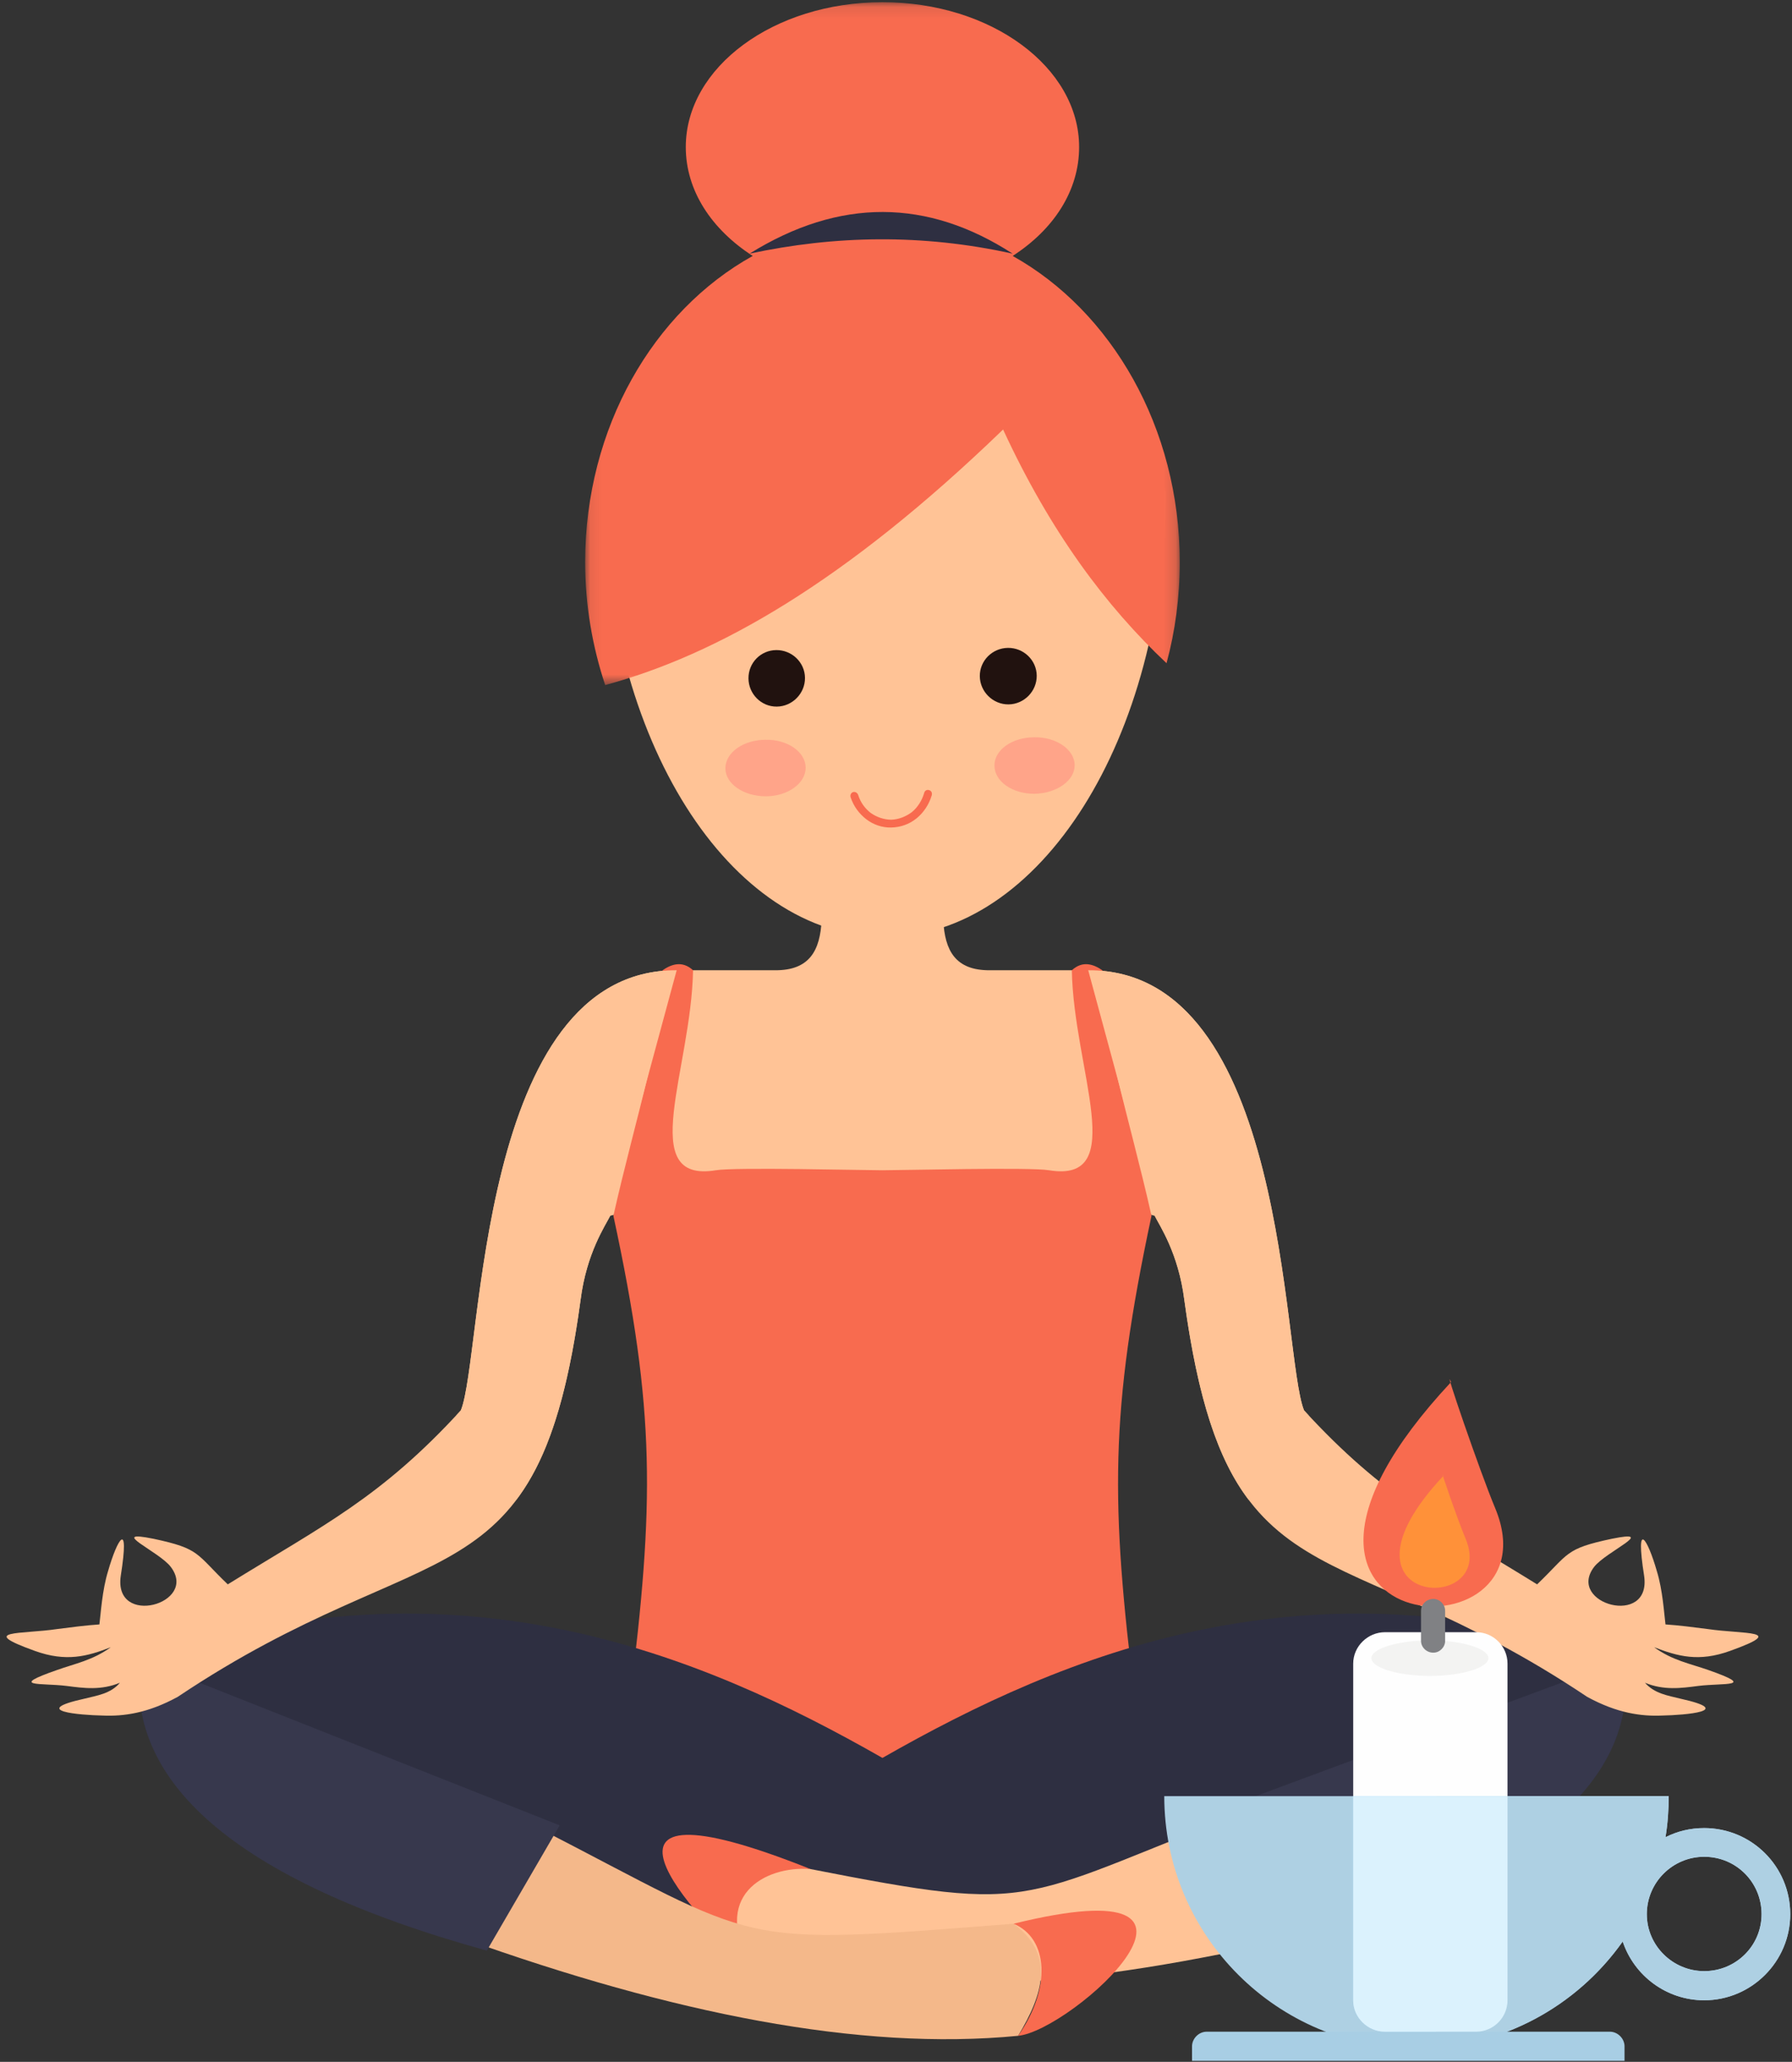 <?xml version="1.0" encoding="UTF-8"?>
<svg width="153px" height="176px" viewBox="0 0 153 176" version="1.1" xmlns="http://www.w3.org/2000/svg" xmlns:xlink="http://www.w3.org/1999/xlink">
    <rect x="0" y="0" width="153" height="176" fill="#333333" stroke="none"/>
    <!-- Generator: Sketch 42 (36781) - http://www.bohemiancoding.com/sketch -->
    <title>Group 21</title>
    <desc>Created with Sketch.</desc>
    <defs>
        <polygon id="path-1" points="0.077 0.103 50.842 0.103 50.842 58.392 0.077 58.392 0.077 0.103"></polygon>
    </defs>
    <g id="Page-1" stroke="none" stroke-width="1" fill="none" fill-rule="evenodd">
        <g id="01-landingspage-pt-mobile" transform="translate(-111, -1210)">
            <g id="img-benefit-1" transform="translate(0, 1185)">
                <g id="Group-21" transform="translate(111, 25)">
                    <g id="Page-1">
                        <path d="M44.092,128.007 C46.657,124.624 48.407,119.528 49.572,110.935 C50.078,106.969 51.671,104.636 52.099,103.78 L55.598,102.847 C57.657,112.141 62.282,136.173 54.314,145.118 C71.728,148.46 74.293,151.842 75.343,152.7 C76.393,151.842 78.958,148.46 96.371,145.118 C88.403,136.173 93.029,112.141 95.089,102.847 L98.586,103.78 C99.015,104.636 100.609,106.969 101.114,110.935 C102.28,119.528 104.028,124.624 106.595,128.007 L111.725,120.813 L111.336,120.385 C109.432,115.72 109.976,82.743 92.912,82.821 L84.516,82.821 C78.569,82.86 81.018,75.899 81.018,69.366 L75.343,69.366 L69.668,69.366 C69.668,75.899 72.117,82.86 66.169,82.821 L57.774,82.821 C40.71,82.743 41.254,115.72 39.349,120.385 L38.961,120.813 L44.092,128.007 Z" id="Fill-1" fill="#FFC396"></path>
                        <path d="M75.343,99.893 C73.749,99.893 62.71,99.619 61.116,99.893 C54.275,101.019 59.017,91.337 59.173,82.821 C58.24,81.965 57.308,82.316 56.569,82.821 C56.879,87.487 54.275,95.303 52.371,103.78 C55.985,120.54 55.869,128.278 53.77,145.195 C61.7,150.484 67.412,154.254 75.343,159.543 C83.272,154.254 88.987,150.484 96.916,145.195 C94.817,128.278 94.74,120.54 98.315,103.78 C96.41,95.303 93.806,87.487 94.117,82.821 C93.379,82.316 92.445,81.965 91.512,82.821 C91.669,91.337 96.449,101.019 89.569,99.893 C88.014,99.619 76.936,99.893 75.343,99.893" id="Fill-3" fill="#F86B4F"></path>
                        <path d="M12.024,141.655 C38.961,132.44 59.872,141.228 75.343,150.055 C90.813,141.228 111.725,132.44 138.662,141.655 C140.761,156.082 121.598,166.543 75.966,169.926 L75.966,170.043 L75.343,170.004 L74.721,170.043 L74.721,169.926 C29.088,166.543 9.925,156.082 12.024,141.655" id="Fill-5" fill="#2E2F41"></path>
                        <path d="M104.768,155.227 C85.294,162.887 88.519,163.353 64.654,158.649 C61.155,160.789 62.166,164.209 64.265,167.943 C77.52,170.819 93.224,169.499 110.56,165.415 C108.499,162.266 106.866,158.377 104.768,155.227" id="Fill-7" fill="#FFC396"></path>
                        <path d="M69.202,159.543 C47.55,150.911 59.211,163.743 64.265,167.943 C60.572,161.876 65.276,159.233 69.202,159.543" id="Fill-9" fill="#F86B4F"></path>
                        <path d="M45.53,155.811 C65.469,166.037 62.128,166.115 86.537,164.209 C90.114,166.854 89.065,170.236 86.926,173.776 C73.361,175.097 57.346,171.831 39.621,165.494 C41.759,162.538 43.392,158.765 45.53,155.811" id="Fill-11" fill="#F4B88A"></path>
                        <path d="M86.537,164.209 C107.371,159.076 91.512,173.348 86.926,173.776 C89.763,169.732 89.53,165.454 86.537,164.209" id="Fill-13" fill="#F86B4F"></path>
                        <path d="M41.565,166.505 C19.759,160.476 10.546,151.843 12.024,141.655 L47.784,155.81 L41.565,166.505 Z" id="Fill-15" fill="#37384D"></path>
                        <path d="M109.122,165.765 C130.927,160.243 140.14,151.882 138.662,141.655 L102.901,154.916 L109.122,165.765 Z" id="Fill-17" fill="#37384D"></path>
                        <path d="M19.448,135.24 C16.688,132.595 17.116,132.206 13.112,131.35 C9.068,130.535 13.618,132.44 14.59,133.762 C16.96,136.911 9.653,138.935 10.313,134.501 C11.091,129.563 10.003,131.389 9.226,134.111 C8.72,135.744 8.603,137.767 8.487,138.66 C7.321,138.739 6.115,138.895 4.911,139.051 C1.801,139.516 -2.008,139.128 2.967,140.917 C5.65,141.889 7.476,141.383 9.459,140.606 C7.904,141.732 6.388,142.006 4.872,142.55 C0.635,144.028 3.511,143.64 5.688,143.911 C7.165,144.105 8.641,144.3 10.236,143.64 C9.459,144.571 8.292,144.728 7.204,145 C2.462,146.049 6.814,146.399 8.759,146.438 C10.546,146.517 12.606,146.245 15.173,144.844 C36.823,130.34 45.996,137.496 49.572,110.935 C50.078,106.969 51.671,104.636 52.099,103.78 L57.774,82.821 C40.71,82.743 41.254,115.719 39.349,120.385 C32.508,127.851 27.611,130.185 19.448,135.24" id="Fill-19" fill="#FFC396"></path>
                        <path d="M75.537,79.982 C62.282,79.982 51.555,62.989 51.555,41.991 C51.555,32.191 74.643,35.263 82.612,34.679 C91.747,35.575 95.867,32.812 99.52,41.991 C99.52,62.989 88.792,79.982 75.537,79.982" id="Fill-21" fill="#FFC396"></path>
                        <g transform="translate(77.134, 63.191) rotate(4) translate(-77.134, -63.191) translate(62.134, 54.691)">
                            <path d="M3.63,1.576 C4.954,1.471 6.139,2.447 6.244,3.771 C6.348,5.096 5.337,6.281 4.013,6.385 C2.689,6.49 1.539,5.479 1.434,4.155 C1.33,2.83 2.305,1.681 3.63,1.576" id="Fill-1" fill="#21120F"></path>
                            <path d="M23.355,0.008 C24.679,-0.097 25.864,0.879 25.969,2.203 C26.073,3.528 25.062,4.713 23.738,4.817 C22.414,4.922 21.229,3.911 21.124,2.586 C21.02,1.262 22.031,0.113 23.355,0.008" id="Fill-3" fill="#21120F"></path>
                            <path d="M3.246,9.278 C5.128,9.103 6.731,10.079 6.836,11.403 C6.94,12.728 5.512,13.948 3.63,14.087 C1.748,14.226 0.11,13.285 0.006,11.961 C-0.099,10.602 1.364,9.417 3.246,9.278" id="Fill-5" fill="#FF5A6C" opacity="0.3"></path>
                            <path d="M26.108,7.466 C27.99,7.291 29.628,8.267 29.732,9.591 C29.837,10.916 28.374,12.101 26.491,12.275 C24.609,12.414 23.007,11.473 22.902,10.114 C22.798,8.79 24.226,7.605 26.108,7.466" id="Fill-7" fill="#FF5A6C" opacity="0.3"></path>
                            <path d="M10.842,13.666 C10.772,13.491 10.842,13.282 11.016,13.213 C11.19,13.143 11.399,13.248 11.47,13.422 C11.713,14.049 12.132,14.537 12.654,14.886 C13.177,15.199 13.804,15.373 14.432,15.338 C15.059,15.269 15.651,14.99 16.139,14.572 C16.592,14.153 16.941,13.526 17.08,12.864 C17.115,12.655 17.289,12.551 17.463,12.586 C17.672,12.62 17.777,12.795 17.742,13.004 C17.568,13.805 17.15,14.537 16.592,15.06 C16,15.617 15.268,15.931 14.466,16.001 C13.7,16.071 12.933,15.861 12.305,15.443 C11.678,15.025 11.156,14.433 10.842,13.666" id="Fill-9" fill="#F86B4F"></path>
                        </g>
                        <g id="Group-25" transform="translate(49.884, 0.085)">
                            <mask id="mask-2" fill="white">
                                <use xlink:href="#path-1"></use>
                            </mask>
                            <g id="Clip-24"></g>
                            <path d="M25.459,0.103 C34.75,0.103 42.251,5.664 42.251,12.468 C42.251,16.201 40.073,19.507 36.576,21.762 C45.011,26.467 50.842,36.422 50.842,47.894 C50.842,50.888 50.453,53.804 49.714,56.526 C44.545,51.664 39.802,45.326 35.759,36.577 C22.194,49.682 11.271,55.826 1.787,58.392 C0.699,55.127 0.077,51.587 0.077,47.894 C0.077,36.422 5.908,26.467 14.381,21.762 C10.883,19.507 8.668,16.201 8.668,12.468 C8.668,5.664 16.169,0.103 25.459,0.103" id="Fill-23" fill="#F86B4F" mask="url(#mask-2)"></path>
                        </g>
                        <path d="M63.993,21.653 C71.261,20.096 78.724,19.941 86.46,21.653 C79.19,16.949 71.69,16.87 63.993,21.653" id="Fill-26" fill="#2E2F41"></path>
                        <path d="M131.238,135.24 C133.998,132.595 133.57,132.206 137.612,131.35 C141.617,130.535 137.108,132.44 136.096,133.762 C133.726,136.911 141.033,138.935 140.373,134.501 C139.596,129.563 140.683,131.389 141.461,134.111 C141.966,135.744 142.082,137.767 142.199,138.66 C143.365,138.739 144.57,138.895 145.776,139.051 C148.924,139.516 152.695,139.128 147.719,140.917 C145.037,141.889 143.249,141.383 141.228,140.606 C142.782,141.732 144.299,142.006 145.853,142.55 C150.051,144.028 147.175,143.64 144.997,143.911 C143.52,144.105 142.043,144.3 140.45,143.64 C141.266,144.571 142.394,144.728 143.481,145 C148.225,146.049 143.871,146.399 141.927,146.438 C140.14,146.517 138.08,146.245 135.514,144.844 C113.863,130.34 104.729,137.496 101.114,110.935 C100.609,106.969 99.015,104.636 98.586,103.78 L92.912,82.821 C109.976,82.743 109.432,115.719 111.336,120.385 C118.178,127.851 123.076,130.185 131.238,135.24" id="Fill-28" fill="#FFC396"></path>
                        <path d="M118.256,139.323 L126.029,139.323 C127.506,139.323 128.711,140.529 128.711,142.007 L128.711,170.742 C128.711,172.22 127.506,173.425 126.029,173.425 L118.256,173.425 C116.779,173.425 115.535,172.22 115.535,170.742 L115.535,142.007 C115.535,140.529 116.779,139.323 118.256,139.323" id="Fill-57" fill="#FEFEFE"></path>
                        <path d="M123.892,117.973 C102.979,140.373 133.142,141.967 127.662,128.746 C126.34,125.595 123.114,116.147 123.892,117.973" id="Fill-59" fill="#F86B4F"></path>
                        <path d="M122.104,143.054 C124.824,143.054 127.079,142.355 127.079,141.539 C127.079,140.722 124.824,140.022 122.104,140.022 C119.344,140.022 117.089,140.722 117.089,141.539 C117.089,142.355 119.344,143.054 122.104,143.054" id="Fill-61" fill="#F3F3F2"></path>
                        <path d="M122.376,141.072 L122.376,141.072 C122.92,141.072 123.385,140.606 123.385,140.061 L123.385,137.496 C123.385,136.95 122.92,136.484 122.376,136.484 C121.792,136.484 121.326,136.95 121.326,137.496 L121.326,140.061 C121.326,140.606 121.792,141.072 122.376,141.072" id="Fill-63" fill="#808184"></path>
                        <path d="M123.23,125.985 C112.775,137.145 127.896,137.961 125.136,131.35 C124.474,129.795 122.842,125.051 123.23,125.985" id="Fill-65" fill="#FF9139"></path>
                        <path d="M145.504,158.493 C142.821,158.493 140.605,160.67 140.605,163.393 C140.605,166.076 142.821,168.254 145.504,168.254 C148.225,168.254 150.402,166.076 150.402,163.393 C150.402,160.67 148.225,158.493 145.504,158.493 L145.504,158.493 Z M142.472,153.32 C142.472,154.487 142.394,155.655 142.199,156.822 C143.209,156.316 144.299,156.043 145.504,156.043 C149.545,156.043 152.85,159.311 152.85,163.393 C152.85,167.437 149.545,170.742 145.504,170.742 C142.276,170.742 139.518,168.643 138.545,165.726 C134.659,171.249 128.206,174.864 120.938,174.864 C109.044,174.864 99.404,165.222 99.404,153.32 L142.472,153.32 Z" id="Fill-67" fill="#AED0E3"></path>
                        <path d="M115.535,153.32 L128.711,153.32 L128.711,170.742 C128.711,172.22 127.506,173.425 126.029,173.425 L118.256,173.425 C116.779,173.425 115.535,172.22 115.535,170.742 L115.535,153.32 Z" id="Fill-69" fill="#BFE5FB"></path>
                        <path d="M145.504,158.493 C142.821,158.493 140.605,160.67 140.605,163.393 C140.605,166.076 142.821,168.254 145.504,168.254 C148.225,168.254 150.402,166.076 150.402,163.393 C150.402,160.67 148.225,158.493 145.504,158.493 L145.504,158.493 Z M142.472,153.32 C142.472,154.487 142.394,155.655 142.199,156.822 C143.209,156.316 144.299,156.043 145.504,156.043 C149.545,156.043 152.85,159.311 152.85,163.393 C152.85,167.437 149.545,170.742 145.504,170.742 C142.276,170.742 139.518,168.643 138.545,165.726 C134.93,170.819 129.177,174.282 122.609,174.786 L122.609,153.32 L142.472,153.32 Z" id="Fill-71" fill="#AED0E3"></path>
                        <path d="M103.018,173.425 L137.456,173.425 C138.118,173.425 138.702,174.01 138.702,174.67 L138.702,175.915 L101.775,175.915 L101.775,174.67 C101.775,174.01 102.357,173.425 103.018,173.425" id="Fill-73" fill="#A8CEE4"></path>
                        <path d="M128.711,153.32 L128.711,170.742 C128.711,172.22 127.506,173.425 126.029,173.425 L118.256,173.425 C116.779,173.425 115.535,172.22 115.535,170.742 L115.535,153.32 L128.711,153.32 Z" id="Fill-75" fill="#DBF2FD"></path>
                    </g>
                </g>
            </g>
        </g>
    </g>
</svg>